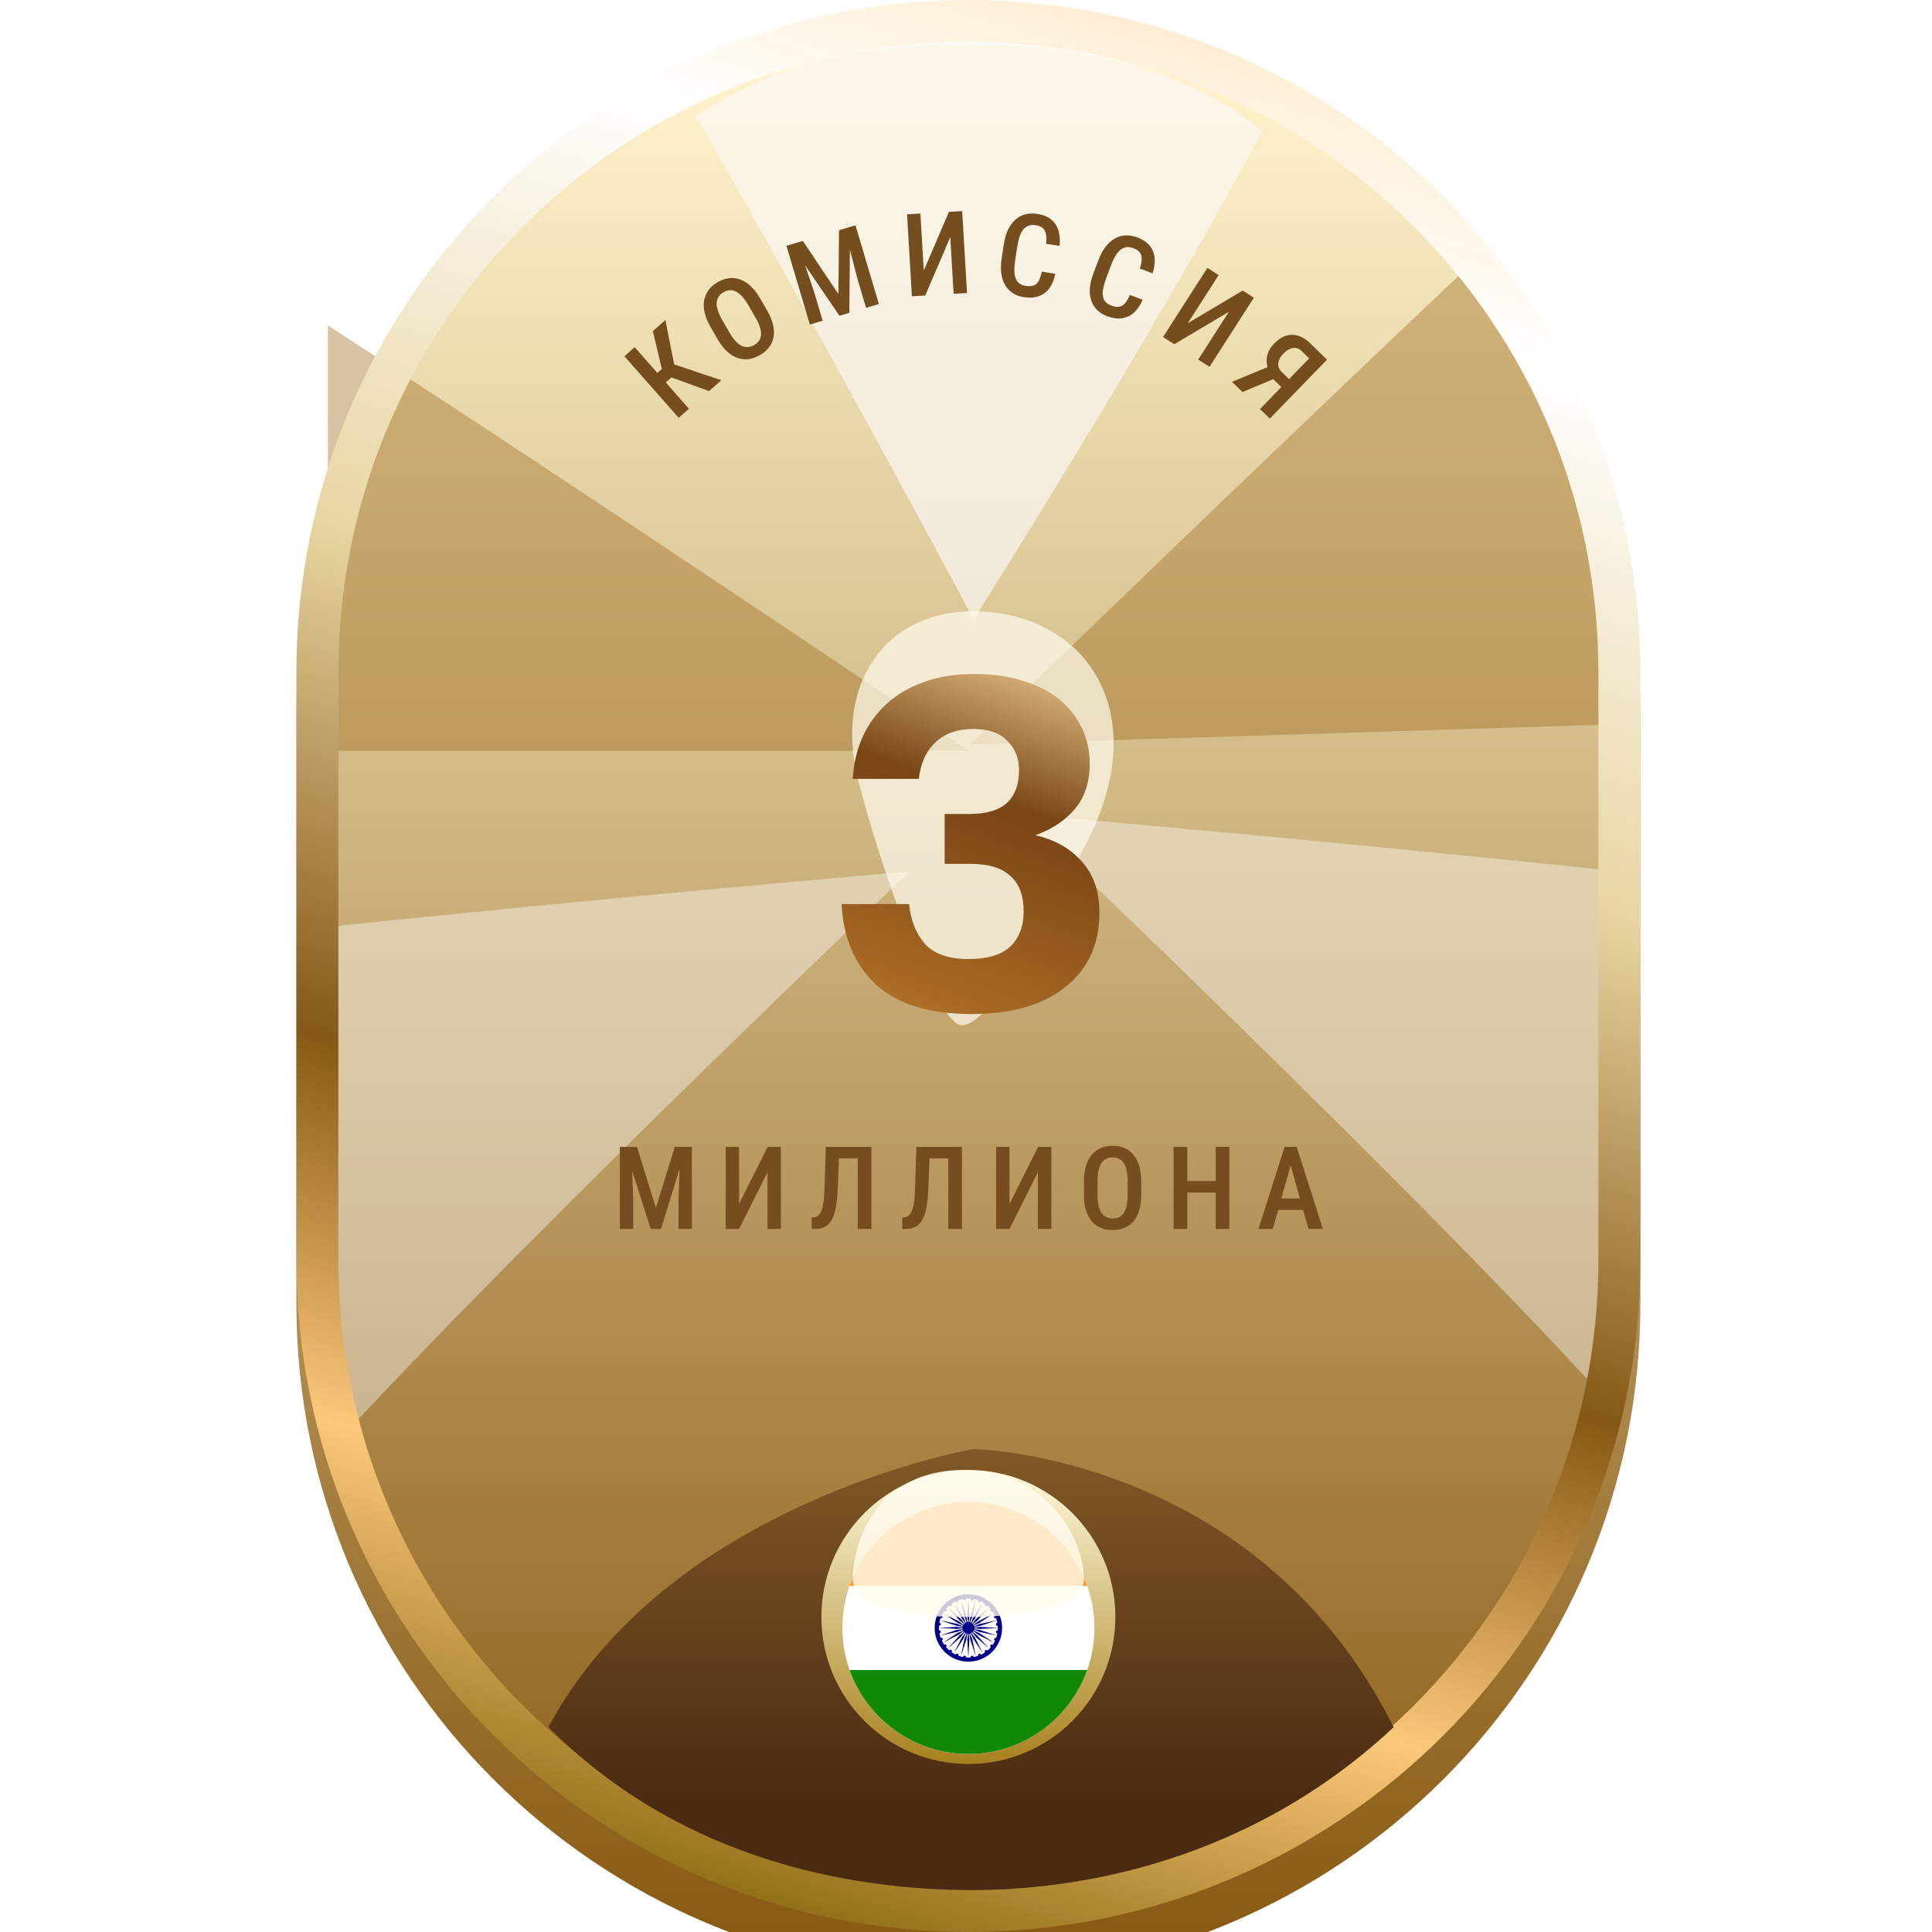 <svg width="176" height="176" viewBox="0 0 176 176" fill="none" xmlns="http://www.w3.org/2000/svg">
    <g clip-path="url(#clip0_7076_103206)">
        <g filter="url(#filter0_d_7076_103206)">
            <path
                d="M27 61.217C27 27.408 54.408 0 88.217 0C122.027 0 149.435 27.408 149.435 61.217V114.783C149.435 148.592 122.027 176 88.217 176C54.408 176 27 148.592 27 114.783V61.217Z"
                fill="url(#paint0_linear_7076_103206)" />
        </g>
        <g filter="url(#filter1_f_7076_103206)">
            <path
                d="M88.696 3.825C95.87 3.825 107.826 5.738 115 11.956C104.478 31.564 88.696 56.434 88.696 56.434C88.696 56.434 73.87 28.695 63.348 10.521C74.348 3.825 81.522 3.825 88.696 3.825Z"
                fill="#FBF8F4" fill-opacity="0.7" />
        </g>
        <g filter="url(#filter2_f_7076_103206)">
            <path
                d="M146.624 65.995C120.701 66.833 88.34 67.818 88.34 67.818C88.34 67.818 113.096 43.814 133.653 24.391C138.436 30.608 148.479 43.043 146.624 65.995Z"
                fill="#9B691D" fill-opacity="0.4" />
        </g>
        <g filter="url(#filter3_f_7076_103206)">
            <path
                d="M145.609 126.739C128.107 107.597 92.922 74.169 92.922 74.169C92.922 74.169 119.397 76.416 147.522 79.391C147.522 86.565 148.957 100.434 145.609 126.739Z"
                fill="white" fill-opacity="0.4" />
        </g>
        <g filter="url(#filter4_f_7076_103206)">
            <path
                d="M30.176 131.96C47.678 112.819 82.862 79.391 82.862 79.391C82.862 79.391 56.388 81.637 28.263 84.612C28.263 91.786 26.828 105.655 30.176 131.96Z"
                fill="white" fill-opacity="0.4" />
        </g>
        <g filter="url(#filter5_f_7076_103206)">
            <path
                d="M29.87 29.651C55.696 46.391 88.217 68.391 88.217 68.391C88.217 68.391 78.174 68.391 29.87 68.391C29.87 61.217 29.87 39.217 29.87 29.651Z"
                fill="#9B691D" fill-opacity="0.4" />
        </g>
        <g filter="url(#filter6_d_7076_103206)">
            <path fill-rule="evenodd" clip-rule="evenodd"
                d="M145.609 114.783V61.217C145.609 29.521 119.914 3.826 88.217 3.826C56.521 3.826 30.826 29.521 30.826 61.217V114.783C30.826 146.479 56.521 172.174 88.217 172.174C119.914 172.174 145.609 146.479 145.609 114.783ZM88.217 0C54.408 0 27 27.408 27 61.217V114.783C27 148.592 54.408 176 88.217 176C122.027 176 149.435 148.592 149.435 114.783V61.217C149.435 27.408 122.027 0 88.217 0Z"
                fill="url(#paint1_linear_7076_103206)" />
        </g>
        <path
            d="M57.815 31.628L62.764 37.237L61.828 38.063L56.879 32.454L57.815 31.628ZM60.616 29.157L61.575 34.017L60.377 35.075L59.481 34.331L60.29 33.617L59.476 30.163L60.616 29.157ZM64.59 35.626L60.942 34.302L60.877 33.017L65.711 34.636L64.59 35.626Z"
            fill="#744E1E" />
        <path
            d="M69.251 27.193L69.889 28.296C70.153 28.752 70.331 29.184 70.423 29.589C70.518 29.993 70.533 30.368 70.468 30.714C70.405 31.056 70.267 31.365 70.055 31.642C69.846 31.917 69.571 32.153 69.23 32.35C68.892 32.546 68.55 32.666 68.205 32.712C67.862 32.755 67.524 32.722 67.191 32.61C66.858 32.493 66.538 32.295 66.229 32.014C65.924 31.732 65.639 31.363 65.375 30.906L64.737 29.803C64.469 29.341 64.289 28.905 64.195 28.497C64.099 28.085 64.083 27.705 64.146 27.355C64.212 27.005 64.349 26.69 64.556 26.412C64.766 26.132 65.039 25.896 65.374 25.702C65.715 25.505 66.058 25.386 66.402 25.345C66.749 25.302 67.09 25.341 67.424 25.46C67.758 25.579 68.08 25.783 68.389 26.071C68.696 26.357 68.983 26.73 69.251 27.193ZM68.817 28.916L68.174 27.804C67.984 27.475 67.794 27.208 67.605 27.005C67.418 26.797 67.231 26.648 67.044 26.558C66.856 26.465 66.667 26.426 66.478 26.441C66.289 26.45 66.099 26.511 65.906 26.622C65.719 26.731 65.573 26.864 65.468 27.024C65.364 27.18 65.304 27.363 65.287 27.574C65.272 27.78 65.307 28.018 65.39 28.286C65.475 28.549 65.613 28.846 65.803 29.175L66.446 30.287C66.633 30.61 66.821 30.873 67.01 31.076C67.197 31.277 67.384 31.422 67.57 31.512C67.758 31.597 67.947 31.633 68.136 31.618C68.326 31.603 68.514 31.542 68.701 31.434C68.89 31.324 69.039 31.191 69.146 31.034C69.253 30.877 69.313 30.698 69.327 30.496C69.342 30.289 69.308 30.056 69.225 29.796C69.14 29.532 69.004 29.239 68.817 28.916Z"
            fill="#744E1E" />
        <path
            d="M72.051 22.273L73.14 21.949L76.376 26.791L76.434 20.969L77.444 20.669L77.37 28.495L76.469 28.763L72.051 22.273ZM71.643 22.394L72.647 22.096L74.168 26.612L74.942 29.217L73.775 29.564L71.643 22.394ZM76.922 20.824L77.931 20.524L80.064 27.694L78.897 28.041L78.122 25.436L76.922 20.824Z"
            fill="#744E1E" />
        <path
            d="M84.153 24.649L86.446 19.3L87.652 19.229L88.092 26.696L86.872 26.768L86.567 21.604L84.287 26.921L83.072 26.993L82.631 19.525L83.846 19.454L84.153 24.649Z"
            fill="#744E1E" />
        <path
            d="M94.905 24.749L96.134 24.938C96.028 25.469 95.85 25.908 95.599 26.254C95.349 26.597 95.028 26.838 94.635 26.979C94.246 27.12 93.793 27.151 93.275 27.072C92.882 27.012 92.541 26.887 92.251 26.697C91.965 26.507 91.734 26.262 91.559 25.962C91.383 25.657 91.268 25.302 91.213 24.895C91.161 24.489 91.173 24.038 91.248 23.544L91.449 22.234C91.525 21.739 91.65 21.306 91.825 20.935C92.004 20.564 92.223 20.259 92.485 20.022C92.746 19.785 93.045 19.622 93.382 19.531C93.722 19.438 94.091 19.422 94.491 19.483C95.002 19.561 95.417 19.725 95.736 19.975C96.054 20.225 96.279 20.554 96.411 20.962C96.542 21.37 96.581 21.849 96.528 22.399L95.299 22.211C95.339 21.839 95.333 21.537 95.282 21.304C95.235 21.068 95.135 20.888 94.981 20.764C94.83 20.64 94.614 20.557 94.333 20.514C94.099 20.478 93.891 20.491 93.708 20.553C93.529 20.616 93.371 20.727 93.236 20.886C93.105 21.043 92.992 21.249 92.897 21.505C92.806 21.758 92.734 22.06 92.68 22.412L92.477 23.732C92.425 24.071 92.401 24.374 92.406 24.641C92.41 24.909 92.447 25.141 92.517 25.339C92.588 25.534 92.697 25.691 92.845 25.811C92.993 25.927 93.189 26.004 93.433 26.041C93.724 26.086 93.963 26.076 94.15 26.011C94.34 25.946 94.494 25.812 94.612 25.609C94.73 25.405 94.827 25.118 94.905 24.749Z"
            fill="#744E1E" />
        <path
            d="M102.929 26.867L104.093 27.304C103.88 27.802 103.616 28.195 103.299 28.482C102.984 28.767 102.62 28.937 102.207 28.994C101.798 29.053 101.348 28.99 100.857 28.806C100.485 28.666 100.177 28.474 99.932 28.229C99.691 27.984 99.515 27.697 99.405 27.367C99.296 27.033 99.256 26.662 99.286 26.252C99.318 25.843 99.422 25.405 99.598 24.937L100.064 23.696C100.239 23.228 100.451 22.83 100.698 22.502C100.949 22.175 101.227 21.923 101.531 21.744C101.836 21.566 102.162 21.467 102.51 21.448C102.862 21.426 103.227 21.486 103.605 21.628C104.089 21.81 104.462 22.056 104.722 22.366C104.983 22.676 105.135 23.044 105.18 23.47C105.225 23.897 105.165 24.374 105 24.901L103.836 24.464C103.951 24.108 104.008 23.811 104.006 23.573C104.008 23.332 103.947 23.136 103.821 22.982C103.699 22.83 103.505 22.704 103.239 22.605C103.018 22.522 102.811 22.492 102.619 22.515C102.431 22.539 102.254 22.616 102.089 22.744C101.928 22.87 101.775 23.049 101.63 23.28C101.489 23.508 101.356 23.79 101.231 24.123L100.762 25.374C100.642 25.694 100.556 25.986 100.505 26.249C100.454 26.511 100.443 26.746 100.471 26.954C100.5 27.159 100.575 27.336 100.695 27.483C100.816 27.627 100.992 27.743 101.223 27.83C101.499 27.933 101.735 27.972 101.931 27.947C102.13 27.923 102.308 27.823 102.466 27.648C102.623 27.473 102.777 27.213 102.929 26.867Z"
            fill="#744E1E" />
        <path
            d="M108.204 29.442L113.207 26.469L114.223 27.121L110.182 33.416L109.153 32.756L111.948 28.402L106.974 31.357L105.95 30.699L109.99 24.404L111.015 25.062L108.204 29.442Z"
            fill="#744E1E" />
        <path
            d="M116.982 35.504L115.858 34.413L115.644 33.911C115.421 33.442 115.343 32.986 115.409 32.545C115.476 32.103 115.702 31.683 116.088 31.285C116.432 30.931 116.788 30.697 117.157 30.582C117.529 30.471 117.899 30.472 118.269 30.588C118.641 30.706 118.997 30.93 119.336 31.259L120.888 32.766L115.677 38.132L114.781 37.263L119.262 32.648L118.606 32.011C118.346 31.758 118.072 31.654 117.784 31.7C117.499 31.742 117.215 31.909 116.934 32.199C116.738 32.4 116.599 32.6 116.518 32.797C116.438 32.997 116.42 33.192 116.464 33.383C116.511 33.571 116.622 33.751 116.799 33.923L117.684 34.782L116.982 35.504ZM116.572 34.297L113.185 35.713L112.227 34.782L115.629 33.381L116.572 34.297Z"
            fill="#744E1E" />
        <g filter="url(#filter7_f_7076_103206)">
            <path
                d="M88.696 172.173C81.522 172.173 63.826 171.217 49.956 157.347C60.956 136.782 88.696 132 88.696 132C88.696 132 114.522 132.478 126.957 157.347C112.609 170.739 95.87 172.173 88.696 172.173Z"
                fill="url(#paint2_linear_7076_103206)" />
        </g>
        <path
            d="M101.609 147.304C101.609 154.7 95.613 160.695 88.218 160.695C80.822 160.695 74.826 154.7 74.826 147.304C74.826 139.908 80.822 133.913 88.218 133.913C95.613 133.913 101.609 139.908 101.609 147.304Z"
            fill="url(#paint3_linear_7076_103206)" />
        <g clip-path="url(#clip1_7076_103206)" filter="url(#filter8_i_7076_103206)">
            <path
                d="M99.696 147.304C99.696 148.645 99.463 149.931 99.041 151.133C97.458 155.585 93.208 158.782 88.218 158.782C83.227 158.782 78.977 155.585 77.394 151.133C76.972 149.931 76.739 148.645 76.739 147.304C76.739 145.963 76.972 144.676 77.394 143.475C78.977 139.023 83.227 135.826 88.218 135.826C93.208 135.826 97.458 139.023 99.041 143.475C99.463 144.676 99.696 145.963 99.696 147.304Z"
                fill="white" />
            <path
                d="M99.041 143.475H77.394C78.977 139.023 83.227 135.826 88.218 135.826C93.208 135.826 97.459 139.023 99.041 143.475Z"
                fill="#FF9933" />
            <path
                d="M99.041 151.133C97.459 155.585 93.208 158.782 88.218 158.782C83.227 158.782 78.977 155.585 77.394 151.133H99.041Z"
                fill="#128807" />
            <path
                d="M88.626 147.649L88.635 147.645L88.639 147.64L88.648 147.631C88.653 147.627 88.653 147.622 88.653 147.622L88.661 147.613L88.666 147.609C88.666 147.609 88.67 147.604 88.675 147.6L88.679 147.596L89.096 147.914L90.545 148.645L89.191 147.752L88.711 147.551L88.715 147.546L88.72 147.537C88.72 147.537 88.724 147.533 88.724 147.528L88.729 147.519C88.729 147.519 88.733 147.515 88.733 147.51L88.738 147.501L88.742 147.492L88.747 147.483L88.751 147.474C88.751 147.47 88.751 147.47 88.751 147.47L89.235 147.667L90.823 147.999L89.285 147.488L88.769 147.416L88.773 147.412V147.403C88.773 147.398 88.778 147.398 88.778 147.398V147.389L88.782 147.38C88.782 147.376 88.782 147.376 88.782 147.376L88.787 147.367V147.349C88.787 147.344 88.787 147.34 88.787 147.34V147.331L89.307 147.394L90.926 147.3L89.307 147.205L88.787 147.268V147.264C88.787 147.259 88.787 147.255 88.787 147.255V147.246L88.782 147.237C88.782 147.232 88.782 147.232 88.782 147.232L88.778 147.219V147.214C88.778 147.21 88.773 147.205 88.773 147.205V147.196L88.769 147.188L89.285 147.116L90.823 146.609L89.235 146.941L88.751 147.138V147.134L88.747 147.125L88.742 147.116C88.742 147.111 88.742 147.111 88.742 147.111L88.738 147.102C88.733 147.098 88.733 147.093 88.733 147.093C88.729 147.089 88.729 147.084 88.729 147.084L88.724 147.075L88.72 147.066L88.715 147.062L89.195 146.86L90.549 145.972L89.101 146.703L88.684 147.017C88.684 147.013 88.679 147.013 88.679 147.013L88.67 147.004L88.666 146.995L88.661 146.99C88.657 146.986 88.657 146.986 88.657 146.986L88.648 146.977L88.644 146.972C88.644 146.972 88.639 146.968 88.635 146.963L88.63 146.954L88.626 146.95L89.038 146.632L90.119 145.421L88.899 146.497L88.576 146.91L88.572 146.905L88.563 146.901L88.558 146.896C88.554 146.892 88.554 146.892 88.554 146.892L88.545 146.883L88.536 146.874L88.531 146.869L88.522 146.865L88.513 146.86L88.509 146.856L88.823 146.439L89.554 144.99L88.661 146.345L88.46 146.824L88.455 146.82C88.451 146.82 88.451 146.815 88.451 146.815L88.442 146.811L88.433 146.806L88.424 146.802L88.415 146.797L88.406 146.793L88.397 146.788L88.388 146.784L88.379 146.779L88.576 146.295L88.908 144.708L88.401 146.246L88.33 146.762H88.325C88.321 146.757 88.316 146.757 88.316 146.757L88.307 146.753C88.307 146.753 88.303 146.753 88.298 146.753L88.289 146.748H88.28H88.276L88.267 146.744H88.258C88.258 146.744 88.253 146.744 88.249 146.744L88.312 146.228L88.218 144.609L88.123 146.228L88.186 146.744H88.182H88.173L88.164 146.748H88.155H88.146L88.137 146.753H88.128L88.119 146.757C88.119 146.757 88.114 146.757 88.11 146.762H88.106L88.034 146.246L87.527 144.708L87.859 146.295L88.056 146.779L88.047 146.784L88.038 146.788L88.029 146.793L88.02 146.797C88.02 146.797 88.016 146.802 88.011 146.802L88.002 146.806L87.993 146.811L87.989 146.815C87.984 146.82 87.98 146.82 87.98 146.82L87.971 146.824L87.769 146.345L86.881 144.99L87.612 146.439L87.926 146.856C87.922 146.86 87.922 146.86 87.922 146.86L87.913 146.869C87.908 146.869 87.908 146.874 87.908 146.874L87.899 146.878L87.89 146.887L87.881 146.892L87.877 146.896L87.872 146.901L87.863 146.905L87.859 146.91L87.536 146.497L86.33 145.416L87.41 146.627L87.823 146.945L87.819 146.95L87.814 146.959C87.809 146.963 87.809 146.963 87.809 146.963L87.805 146.972L87.796 146.981C87.796 146.981 87.792 146.986 87.792 146.99L87.787 146.995L87.783 147.004L87.774 147.013L87.769 147.017L87.352 146.703L85.904 145.972L87.258 146.86L87.738 147.062C87.738 147.066 87.733 147.066 87.733 147.066L87.729 147.075L87.724 147.084L87.72 147.089L87.715 147.098L87.711 147.107L87.706 147.111L87.702 147.12L87.698 147.129V147.134L87.213 146.936L85.626 146.605L87.168 147.111L87.684 147.183L87.68 147.192V147.201L87.675 147.21V147.214L87.671 147.223V147.232L87.666 147.241V147.25C87.666 147.25 87.666 147.255 87.666 147.259V147.264L87.146 147.201L85.527 147.295L87.146 147.389L87.666 147.326V147.335C87.666 147.335 87.666 147.34 87.666 147.344V147.353L87.671 147.358V147.367L87.675 147.376V147.385C87.675 147.385 87.68 147.389 87.68 147.394V147.403L87.684 147.407L87.168 147.479L85.626 147.99L87.213 147.658L87.698 147.461C87.698 147.461 87.698 147.465 87.698 147.47L87.702 147.479L87.706 147.488L87.711 147.497C87.711 147.501 87.715 147.501 87.715 147.501L87.72 147.515L87.724 147.524C87.724 147.528 87.729 147.528 87.729 147.528L87.733 147.537L87.738 147.542L87.258 147.743L85.904 148.636L87.352 147.905L87.769 147.587L87.774 147.591C87.778 147.596 87.778 147.6 87.778 147.6L87.783 147.609C87.787 147.613 87.787 147.613 87.787 147.613C87.787 147.613 87.792 147.618 87.796 147.622L87.805 147.631L87.809 147.636C87.809 147.636 87.814 147.64 87.819 147.64C87.819 147.64 87.823 147.645 87.823 147.649L87.828 147.654L87.415 147.977L86.334 149.183L87.54 148.107L87.863 147.694C87.868 147.694 87.868 147.699 87.868 147.699C87.872 147.703 87.877 147.703 87.877 147.703L87.886 147.712L87.89 147.717L87.899 147.726L87.908 147.73L87.913 147.735C87.913 147.735 87.917 147.739 87.922 147.739L87.931 147.743L87.935 147.748L87.621 148.165L86.89 149.613L87.778 148.259L87.98 147.779L87.984 147.784C87.989 147.788 87.993 147.788 87.993 147.788L87.998 147.793L88.007 147.797L88.016 147.802C88.02 147.806 88.02 147.806 88.02 147.806L88.029 147.811L88.038 147.815C88.038 147.815 88.043 147.82 88.047 147.82L88.056 147.824L87.859 148.308L87.527 149.896L88.034 148.358L88.106 147.842L88.11 147.847H88.119L88.128 147.851H88.137L88.146 147.856H88.155C88.159 147.86 88.159 147.86 88.159 147.86H88.168H88.177H88.182L88.119 148.38L88.213 149.999L88.307 148.38L88.245 147.86C88.249 147.86 88.249 147.86 88.249 147.86H88.258H88.267C88.267 147.86 88.271 147.86 88.271 147.856H88.28L88.289 147.851C88.294 147.851 88.294 147.851 88.294 147.851L88.303 147.847H88.312L88.316 147.842L88.388 148.358L88.895 149.896L88.563 148.308L88.365 147.824L88.374 147.82C88.379 147.815 88.379 147.815 88.379 147.815L88.388 147.811L88.397 147.806L88.406 147.802L88.415 147.797L88.424 147.793L88.428 147.788L88.437 147.784L88.442 147.779L88.644 148.259L89.536 149.613L88.805 148.165L88.491 147.748L88.496 147.743L88.504 147.739L88.513 147.735C88.518 147.73 88.518 147.73 88.518 147.73L88.527 147.721L88.536 147.712L88.54 147.708L88.545 147.703C88.545 147.703 88.549 147.699 88.554 147.694L88.558 147.69L88.881 148.102L90.087 149.178L89.025 147.986L88.612 147.663L88.617 147.658C88.621 147.654 88.626 147.654 88.626 147.649Z"
                fill="#000088" />
            <path
                d="M88.218 144.233C86.518 144.233 85.146 145.609 85.146 147.304C85.146 148.999 86.523 150.375 88.218 150.375C89.912 150.375 91.289 148.999 91.289 147.304C91.289 145.609 89.917 144.233 88.218 144.233ZM90.841 147.797L90.859 147.802C90.832 147.945 90.796 148.084 90.746 148.219C90.684 148.192 90.607 148.214 90.576 148.272C90.536 148.34 90.558 148.42 90.625 148.461C90.625 148.461 90.639 148.465 90.643 148.47C90.581 148.6 90.509 148.725 90.428 148.842C90.374 148.797 90.293 148.802 90.244 148.851C90.195 148.9 90.195 148.99 90.244 149.044C90.244 149.044 90.253 149.053 90.258 149.057C90.163 149.169 90.06 149.268 89.953 149.362C89.912 149.308 89.836 149.29 89.773 149.326C89.711 149.366 89.684 149.447 89.724 149.51C89.729 149.519 89.733 149.519 89.733 149.519C89.617 149.609 89.495 149.68 89.361 149.739C89.338 149.676 89.267 149.64 89.2 149.658C89.128 149.68 89.083 149.752 89.105 149.824L89.11 149.842C88.975 149.887 88.836 149.927 88.693 149.954C88.684 149.882 88.63 149.833 88.558 149.833C88.482 149.833 88.424 149.891 88.424 149.967L88.428 149.985C88.357 149.99 88.289 149.994 88.218 149.994C88.141 149.994 88.07 149.99 87.998 149.985C88.007 149.914 87.966 149.851 87.899 149.833C87.823 149.81 87.751 149.855 87.733 149.927L87.729 149.945C87.585 149.918 87.446 149.882 87.312 149.833C87.339 149.77 87.316 149.698 87.258 149.662C87.191 149.622 87.11 149.649 87.074 149.712C87.07 149.716 87.065 149.725 87.065 149.725C86.935 149.667 86.81 149.595 86.693 149.514C86.734 149.461 86.734 149.384 86.684 149.331C86.63 149.281 86.545 149.281 86.487 149.331C86.487 149.331 86.478 149.34 86.478 149.344C86.37 149.25 86.267 149.147 86.173 149.039C86.227 148.999 86.245 148.923 86.209 148.864C86.168 148.797 86.088 148.775 86.025 148.815C86.016 148.819 86.016 148.824 86.016 148.824C85.926 148.712 85.859 148.586 85.796 148.452C85.859 148.429 85.895 148.358 85.877 148.29C85.859 148.219 85.783 148.174 85.711 148.196C85.702 148.196 85.698 148.201 85.689 148.201C85.644 148.066 85.604 147.927 85.577 147.788C85.648 147.779 85.702 147.725 85.702 147.654C85.702 147.578 85.639 147.519 85.563 147.519C85.563 147.519 85.554 147.519 85.545 147.524C85.541 147.452 85.536 147.385 85.536 147.313C85.536 147.237 85.541 147.165 85.545 147.093C85.612 147.102 85.68 147.062 85.698 146.995C85.716 146.918 85.671 146.847 85.599 146.829L85.572 146.811C85.599 146.667 85.635 146.528 85.684 146.398C85.747 146.425 85.823 146.403 85.855 146.34C85.895 146.277 85.868 146.192 85.805 146.156L85.787 146.147C85.85 146.017 85.922 145.896 86.003 145.775C86.056 145.815 86.137 145.815 86.186 145.766C86.236 145.712 86.236 145.627 86.186 145.573C86.182 145.569 86.177 145.564 86.177 145.564C86.267 145.448 86.37 145.349 86.478 145.255C86.518 145.309 86.594 145.327 86.657 145.291C86.72 145.255 86.747 145.17 86.707 145.107L86.698 145.094C86.814 145.013 86.94 144.941 87.07 144.878C87.092 144.941 87.164 144.977 87.231 144.959C87.303 144.937 87.348 144.865 87.325 144.793C87.325 144.793 87.321 144.78 87.321 144.771C87.455 144.726 87.594 144.686 87.738 144.663C87.747 144.73 87.801 144.784 87.872 144.784C87.949 144.784 88.007 144.721 88.007 144.65C88.007 144.641 88.007 144.636 88.007 144.636C88.074 144.623 88.141 144.623 88.213 144.623C88.289 144.623 88.361 144.627 88.437 144.632C88.428 144.699 88.469 144.762 88.536 144.784C88.612 144.802 88.684 144.757 88.702 144.686C88.702 144.686 88.706 144.672 88.706 144.668C88.85 144.694 88.989 144.73 89.123 144.78C89.096 144.842 89.119 144.919 89.177 144.955C89.244 144.99 89.325 144.968 89.361 144.905L89.37 144.887C89.5 144.95 89.626 145.022 89.742 145.107C89.697 145.156 89.702 145.237 89.751 145.286C89.805 145.34 89.894 145.34 89.944 145.286L89.957 145.273C90.065 145.367 90.168 145.47 90.262 145.578C90.208 145.618 90.19 145.694 90.226 145.757C90.267 145.82 90.347 145.847 90.41 145.806L90.424 145.797C90.504 145.914 90.576 146.04 90.639 146.17C90.576 146.197 90.54 146.264 90.558 146.331C90.581 146.403 90.652 146.448 90.724 146.43L90.742 146.421C90.787 146.555 90.827 146.694 90.854 146.838C90.782 146.847 90.733 146.9 90.733 146.972C90.733 147.048 90.791 147.107 90.867 147.107H90.885C90.89 147.174 90.894 147.241 90.894 147.313C90.894 147.389 90.89 147.461 90.885 147.537C90.814 147.528 90.751 147.569 90.733 147.636C90.724 147.699 90.769 147.775 90.841 147.797Z"
                fill="#000088" />
        </g>
        <g opacity="0.8" filter="url(#filter9_f_7076_103206)">
            <path
                d="M87.739 147.304C87.739 147.304 77.696 147.552 77.696 143.854C77.696 140.156 80.087 133.912 87.739 133.912C95.391 133.912 98.739 140.156 98.739 143.854C98.739 147.552 87.739 147.304 87.739 147.304Z"
                fill="#FFFCEE" />
        </g>
        <g filter="url(#filter10_f_7076_103206)">
            <path
                d="M99.177 76.386C93.69 87.349 89.597 93.634 87.516 93.385C85.434 93.137 80.628 80.584 78.197 71.161C75.766 61.738 81.375 54.703 90.483 55.79C99.592 56.876 104.665 65.424 99.177 76.386Z"
                fill="#FFFCEE" fill-opacity="0.7" />
        </g>
        <g filter="url(#filter11_di_7076_103206)">
            <path
                d="M88.497 90.375C84.653 90.375 81.749 89.478 79.785 87.682C77.849 85.858 76.811 83.417 76.67 80.359H82.815C82.955 81.818 83.432 83.024 84.246 83.978C85.088 84.904 86.42 85.367 88.244 85.367C89.956 85.367 91.218 84.988 92.032 84.231C92.846 83.445 93.252 82.379 93.252 81.032C93.252 79.573 92.846 78.493 92.032 77.791C91.246 77.062 90.04 76.697 88.412 76.697H86.056V72.152H88.244C89.843 72.152 91.008 71.815 91.737 71.142C92.467 70.44 92.832 69.444 92.832 68.153C92.832 67.087 92.481 66.204 91.779 65.502C91.106 64.772 90.068 64.408 88.665 64.408C87.234 64.408 86.084 64.815 85.214 65.628C84.372 66.414 83.867 67.522 83.699 68.953H77.68C77.764 67.578 78.059 66.316 78.564 65.165C79.097 63.987 79.841 62.963 80.795 62.093C81.721 61.251 82.857 60.592 84.204 60.115C85.55 59.638 87.08 59.399 88.791 59.399C90.447 59.399 91.92 59.61 93.21 60.031C94.501 60.423 95.595 60.985 96.493 61.714C97.391 62.444 98.078 63.313 98.555 64.324C99.032 65.306 99.271 66.386 99.271 67.564C99.271 69.248 98.822 70.623 97.924 71.689C97.026 72.755 95.82 73.555 94.305 74.088C96.072 74.481 97.489 75.28 98.555 76.487C99.622 77.665 100.155 79.222 100.155 81.158C100.155 83.992 99.131 86.237 97.082 87.892C95.034 89.548 92.172 90.375 88.497 90.375Z"
                fill="url(#paint4_linear_7076_103206)" />
        </g>
        <g filter="url(#filter12_d_7076_103206)">
            <path
                d="M56.894 103.476H58.03L59.751 109.04L61.467 103.476H62.52L60.218 110.956H59.278L56.894 103.476ZM56.468 103.476H57.516L57.685 108.238V110.956H56.468V103.476ZM61.975 103.476H63.028V110.956H61.811V108.238L61.975 103.476Z"
                fill="#744E1E" />
            <path
                d="M67.327 108.68L69.932 103.476H71.139V110.956H69.916V105.782L67.327 110.956H66.109V103.476H67.327V108.68Z"
                fill="#744E1E" />
            <path
                d="M78.412 103.476V104.524H75.468V103.476H78.412ZM79.383 103.476V110.956H78.14V103.476H79.383ZM75.227 103.476H76.465L76.321 107.2C76.301 107.745 76.261 108.224 76.203 108.639C76.145 109.05 76.064 109.403 75.962 109.697C75.859 109.992 75.727 110.231 75.566 110.416C75.408 110.601 75.22 110.738 75.001 110.827C74.785 110.913 74.535 110.956 74.251 110.956H73.942V109.913L74.122 109.892C74.266 109.879 74.391 109.836 74.497 109.764C74.607 109.692 74.698 109.582 74.77 109.435C74.845 109.288 74.907 109.099 74.955 108.87C75.002 108.637 75.04 108.355 75.068 108.022C75.095 107.69 75.114 107.301 75.124 106.856L75.227 103.476Z"
                fill="#744E1E" />
            <path
                d="M86.662 103.476V104.524H83.718V103.476H86.662ZM87.632 103.476V110.956H86.389V103.476H87.632ZM83.476 103.476H84.714L84.57 107.2C84.55 107.745 84.51 108.224 84.452 108.639C84.394 109.05 84.314 109.403 84.211 109.697C84.108 109.992 83.976 110.231 83.815 110.416C83.658 110.601 83.469 110.738 83.25 110.827C83.034 110.913 82.784 110.956 82.5 110.956H82.192V109.913L82.372 109.892C82.515 109.879 82.641 109.836 82.747 109.764C82.856 109.692 82.947 109.582 83.019 109.435C83.094 109.288 83.156 109.099 83.204 108.87C83.252 108.637 83.29 108.355 83.317 108.022C83.344 107.69 83.363 107.301 83.373 106.856L83.476 103.476Z"
                fill="#744E1E" />
            <path
                d="M91.962 108.68L94.567 103.476H95.774V110.956H94.551V105.782L91.962 110.956H90.744V103.476H91.962V108.68Z"
                fill="#744E1E" />
            <path
                d="M103.962 106.604V107.878C103.962 108.406 103.9 108.868 103.777 109.266C103.657 109.663 103.482 109.995 103.253 110.262C103.026 110.526 102.752 110.725 102.431 110.858C102.112 110.992 101.756 111.059 101.362 111.059C100.971 111.059 100.615 110.992 100.293 110.858C99.975 110.725 99.699 110.526 99.466 110.262C99.237 109.995 99.059 109.663 98.932 109.266C98.808 108.868 98.747 108.406 98.747 107.878V106.604C98.747 106.07 98.808 105.603 98.932 105.202C99.055 104.798 99.231 104.46 99.461 104.19C99.694 103.919 99.97 103.715 100.288 103.578C100.61 103.441 100.965 103.373 101.352 103.373C101.745 103.373 102.102 103.441 102.42 103.578C102.742 103.715 103.018 103.919 103.247 104.19C103.477 104.46 103.653 104.798 103.777 105.202C103.9 105.603 103.962 106.07 103.962 106.604ZM102.723 107.878V106.594C102.723 106.214 102.693 105.888 102.631 105.618C102.573 105.344 102.485 105.121 102.369 104.95C102.252 104.775 102.109 104.647 101.937 104.565C101.769 104.479 101.574 104.436 101.352 104.436C101.136 104.436 100.942 104.479 100.771 104.565C100.603 104.647 100.459 104.775 100.34 104.95C100.223 105.121 100.134 105.344 100.072 105.618C100.014 105.888 99.985 106.214 99.985 106.594V107.878C99.985 108.252 100.016 108.574 100.078 108.844C100.139 109.111 100.228 109.331 100.345 109.502C100.465 109.67 100.61 109.795 100.781 109.877C100.953 109.959 101.146 110 101.362 110C101.581 110 101.776 109.959 101.948 109.877C102.119 109.795 102.261 109.67 102.374 109.502C102.49 109.331 102.578 109.111 102.636 108.844C102.694 108.574 102.723 108.252 102.723 107.878Z"
                fill="#744E1E" />
            <path
                d="M111.014 106.589V107.637H107.864V106.589H111.014ZM108.157 103.476V110.956H106.909V103.476H108.157ZM111.99 103.476V110.956H110.747V103.476H111.99Z"
                fill="#744E1E" />
            <path
                d="M117.758 104.503L115.949 110.956H114.644L117.018 103.476H117.83L117.758 104.503ZM119.201 110.956L117.388 104.503L117.3 103.476H118.128L120.511 110.956H119.201ZM119.232 108.176V109.224H115.749V108.176H119.232Z"
                fill="#744E1E" />
        </g>
    </g>
    <defs>
        <filter id="filter0_d_7076_103206" x="23" y="0" width="130.435" height="184" filterUnits="userSpaceOnUse"
            color-interpolation-filters="sRGB">
            <feFlood flood-opacity="0" result="BackgroundImageFix" />
            <feColorMatrix in="SourceAlpha" type="matrix" values="0 0 0 0 0 0 0 0 0 0 0 0 0 0 0 0 0 0 127 0"
                result="hardAlpha" />
            <feOffset dy="4" />
            <feGaussianBlur stdDeviation="2" />
            <feComposite in2="hardAlpha" operator="out" />
            <feColorMatrix type="matrix" values="0 0 0 0 0 0 0 0 0 0 0 0 0 0 0 0 0 0 0.25 0" />
            <feBlend mode="normal" in2="BackgroundImageFix" result="effect1_dropShadow_7076_103206" />
            <feBlend mode="normal" in="SourceGraphic" in2="effect1_dropShadow_7076_103206" result="shape" />
        </filter>
        <filter id="filter1_f_7076_103206" x="49.348" y="-10.175" width="79.652" height="80.609"
            filterUnits="userSpaceOnUse" color-interpolation-filters="sRGB">
            <feFlood flood-opacity="0" result="BackgroundImageFix" />
            <feBlend mode="normal" in="SourceGraphic" in2="BackgroundImageFix" result="shape" />
            <feGaussianBlur stdDeviation="7" result="effect1_foregroundBlur_7076_103206" />
        </filter>
        <filter id="filter2_f_7076_103206" x="74.34" y="10.391" width="86.51" height="71.427"
            filterUnits="userSpaceOnUse" color-interpolation-filters="sRGB">
            <feFlood flood-opacity="0" result="BackgroundImageFix" />
            <feBlend mode="normal" in="SourceGraphic" in2="BackgroundImageFix" result="shape" />
            <feGaussianBlur stdDeviation="7" result="effect1_foregroundBlur_7076_103206" />
        </filter>
        <filter id="filter3_f_7076_103206" x="78.922" y="60.169" width="82.905" height="80.569"
            filterUnits="userSpaceOnUse" color-interpolation-filters="sRGB">
            <feFlood flood-opacity="0" result="BackgroundImageFix" />
            <feBlend mode="normal" in="SourceGraphic" in2="BackgroundImageFix" result="shape" />
            <feGaussianBlur stdDeviation="7" result="effect1_foregroundBlur_7076_103206" />
        </filter>
        <filter id="filter4_f_7076_103206" x="13.957" y="65.391" width="82.905" height="80.569"
            filterUnits="userSpaceOnUse" color-interpolation-filters="sRGB">
            <feFlood flood-opacity="0" result="BackgroundImageFix" />
            <feBlend mode="normal" in="SourceGraphic" in2="BackgroundImageFix" result="shape" />
            <feGaussianBlur stdDeviation="7" result="effect1_foregroundBlur_7076_103206" />
        </filter>
        <filter id="filter5_f_7076_103206" x="15.87" y="15.651" width="86.348" height="66.739"
            filterUnits="userSpaceOnUse" color-interpolation-filters="sRGB">
            <feFlood flood-opacity="0" result="BackgroundImageFix" />
            <feBlend mode="normal" in="SourceGraphic" in2="BackgroundImageFix" result="shape" />
            <feGaussianBlur stdDeviation="7" result="effect1_foregroundBlur_7076_103206" />
        </filter>
        <filter id="filter6_d_7076_103206" x="24" y="-3" width="128.435" height="182" filterUnits="userSpaceOnUse"
            color-interpolation-filters="sRGB">
            <feFlood flood-opacity="0" result="BackgroundImageFix" />
            <feColorMatrix in="SourceAlpha" type="matrix" values="0 0 0 0 0 0 0 0 0 0 0 0 0 0 0 0 0 0 127 0"
                result="hardAlpha" />
            <feOffset />
            <feGaussianBlur stdDeviation="1.5" />
            <feComposite in2="hardAlpha" operator="out" />
            <feColorMatrix type="matrix" values="0 0 0 0 0 0 0 0 0 0 0 0 0 0 0 0 0 0 0.74 0" />
            <feBlend mode="normal" in2="BackgroundImageFix" result="effect1_dropShadow_7076_103206" />
            <feBlend mode="normal" in="SourceGraphic" in2="effect1_dropShadow_7076_103206" result="shape" />
        </filter>
        <filter id="filter7_f_7076_103206" x="21.956" y="104" width="133" height="96.174" filterUnits="userSpaceOnUse"
            color-interpolation-filters="sRGB">
            <feFlood flood-opacity="0" result="BackgroundImageFix" />
            <feBlend mode="normal" in="SourceGraphic" in2="BackgroundImageFix" result="shape" />
            <feGaussianBlur stdDeviation="14" result="effect1_foregroundBlur_7076_103206" />
        </filter>
        <filter id="filter8_i_7076_103206" x="76.739" y="135.826" width="22.956" height="23.956"
            filterUnits="userSpaceOnUse" color-interpolation-filters="sRGB">
            <feFlood flood-opacity="0" result="BackgroundImageFix" />
            <feBlend mode="normal" in="SourceGraphic" in2="BackgroundImageFix" result="shape" />
            <feColorMatrix in="SourceAlpha" type="matrix" values="0 0 0 0 0 0 0 0 0 0 0 0 0 0 0 0 0 0 127 0"
                result="hardAlpha" />
            <feOffset dy="1" />
            <feGaussianBlur stdDeviation="0.5" />
            <feComposite in2="hardAlpha" operator="arithmetic" k2="-1" k3="1" />
            <feColorMatrix type="matrix" values="0 0 0 0 0 0 0 0 0 0 0 0 0 0 0 0 0 0 0.15 0" />
            <feBlend mode="normal" in2="shape" result="effect1_innerShadow_7076_103206" />
        </filter>
        <filter id="filter9_f_7076_103206" x="65.696" y="121.912" width="45.044" height="37.395"
            filterUnits="userSpaceOnUse" color-interpolation-filters="sRGB">
            <feFlood flood-opacity="0" result="BackgroundImageFix" />
            <feBlend mode="normal" in="SourceGraphic" in2="BackgroundImageFix" result="shape" />
            <feGaussianBlur stdDeviation="6" result="effect1_foregroundBlur_7076_103206" />
        </filter>
        <filter id="filter10_f_7076_103206" x="69.629" y="47.679" width="39.818" height="53.714"
            filterUnits="userSpaceOnUse" color-interpolation-filters="sRGB">
            <feFlood flood-opacity="0" result="BackgroundImageFix" />
            <feBlend mode="normal" in="SourceGraphic" in2="BackgroundImageFix" result="shape" />
            <feGaussianBlur stdDeviation="4" result="effect1_foregroundBlur_7076_103206" />
        </filter>
        <filter id="filter11_di_7076_103206" x="76.67" y="59.399" width="23.485" height="31.976"
            filterUnits="userSpaceOnUse" color-interpolation-filters="sRGB">
            <feFlood flood-opacity="0" result="BackgroundImageFix" />
            <feColorMatrix in="SourceAlpha" type="matrix" values="0 0 0 0 0 0 0 0 0 0 0 0 0 0 0 0 0 0 127 0"
                result="hardAlpha" />
            <feOffset dy="1" />
            <feComposite in2="hardAlpha" operator="out" />
            <feColorMatrix type="matrix" values="0 0 0 0 1 0 0 0 0 1 0 0 0 0 1 0 0 0 0.32 0" />
            <feBlend mode="normal" in2="BackgroundImageFix" result="effect1_dropShadow_7076_103206" />
            <feBlend mode="normal" in="SourceGraphic" in2="effect1_dropShadow_7076_103206" result="shape" />
            <feColorMatrix in="SourceAlpha" type="matrix" values="0 0 0 0 0 0 0 0 0 0 0 0 0 0 0 0 0 0 127 0"
                result="hardAlpha" />
            <feOffset dy="1" />
            <feComposite in2="hardAlpha" operator="arithmetic" k2="-1" k3="1" />
            <feColorMatrix type="matrix" values="0 0 0 0 0 0 0 0 0 0 0 0 0 0 0 0 0 0 0.19 0" />
            <feBlend mode="normal" in2="shape" result="effect2_innerShadow_7076_103206" />
        </filter>
        <filter id="filter12_d_7076_103206" x="56.468" y="103.373" width="64.044" height="8.686"
            filterUnits="userSpaceOnUse" color-interpolation-filters="sRGB">
            <feFlood flood-opacity="0" result="BackgroundImageFix" />
            <feColorMatrix in="SourceAlpha" type="matrix" values="0 0 0 0 0 0 0 0 0 0 0 0 0 0 0 0 0 0 127 0"
                result="hardAlpha" />
            <feOffset dy="1" />
            <feComposite in2="hardAlpha" operator="out" />
            <feColorMatrix type="matrix" values="0 0 0 0 1 0 0 0 0 1 0 0 0 0 1 0 0 0 0.25 0" />
            <feBlend mode="normal" in2="BackgroundImageFix" result="effect1_dropShadow_7076_103206" />
            <feBlend mode="normal" in="SourceGraphic" in2="effect1_dropShadow_7076_103206" result="shape" />
        </filter>
        <linearGradient id="paint0_linear_7076_103206" x1="88.217" y1="2.391" x2="88.217" y2="172.652"
            gradientUnits="userSpaceOnUse">
            <stop stop-color="#FFF4CD" />
            <stop offset="1" stop-color="#895A13" />
        </linearGradient>
        <linearGradient id="paint1_linear_7076_103206" x1="120.739" y1="-10.522" x2="65.261" y2="173.608"
            gradientUnits="userSpaceOnUse">
            <stop stop-color="#FFDFAE" />
            <stop offset="0.188" stop-color="white" />
            <stop offset="0.427" stop-color="#E9D5A2" />
            <stop offset="0.659" stop-color="#855815" />
            <stop offset="0.833" stop-color="#FCC87A" />
            <stop offset="1" stop-color="#8D6C15" />
        </linearGradient>
        <linearGradient id="paint2_linear_7076_103206" x1="88.217" y1="117.652" x2="88.217" y2="164.043"
            gradientUnits="userSpaceOnUse">
            <stop stop-color="#986E2E" />
            <stop offset="1" stop-color="#4B2A12" />
        </linearGradient>
        <linearGradient id="paint3_linear_7076_103206" x1="88.218" y1="133.913" x2="88.218" y2="160.695"
            gradientUnits="userSpaceOnUse">
            <stop stop-color="#FFF9DC" />
            <stop offset="1" stop-color="#A8811E" />
        </linearGradient>
        <linearGradient id="paint4_linear_7076_103206" x1="102.565" y1="50.695" x2="85.509" y2="98.314"
            gradientUnits="userSpaceOnUse">
            <stop offset="0.156" stop-color="#EECE90" />
            <stop offset="0.458" stop-color="#794515" />
            <stop offset="0.823" stop-color="#A76823" />
            <stop offset="1" stop-color="#C89242" />
        </linearGradient>
        <clipPath id="clip0_7076_103206">
            <rect width="176" height="176" fill="white" />
        </clipPath>
        <clipPath id="clip1_7076_103206">
            <rect width="22.956" height="22.956" fill="white" transform="translate(76.739 135.826)" />
        </clipPath>
    </defs>
</svg>